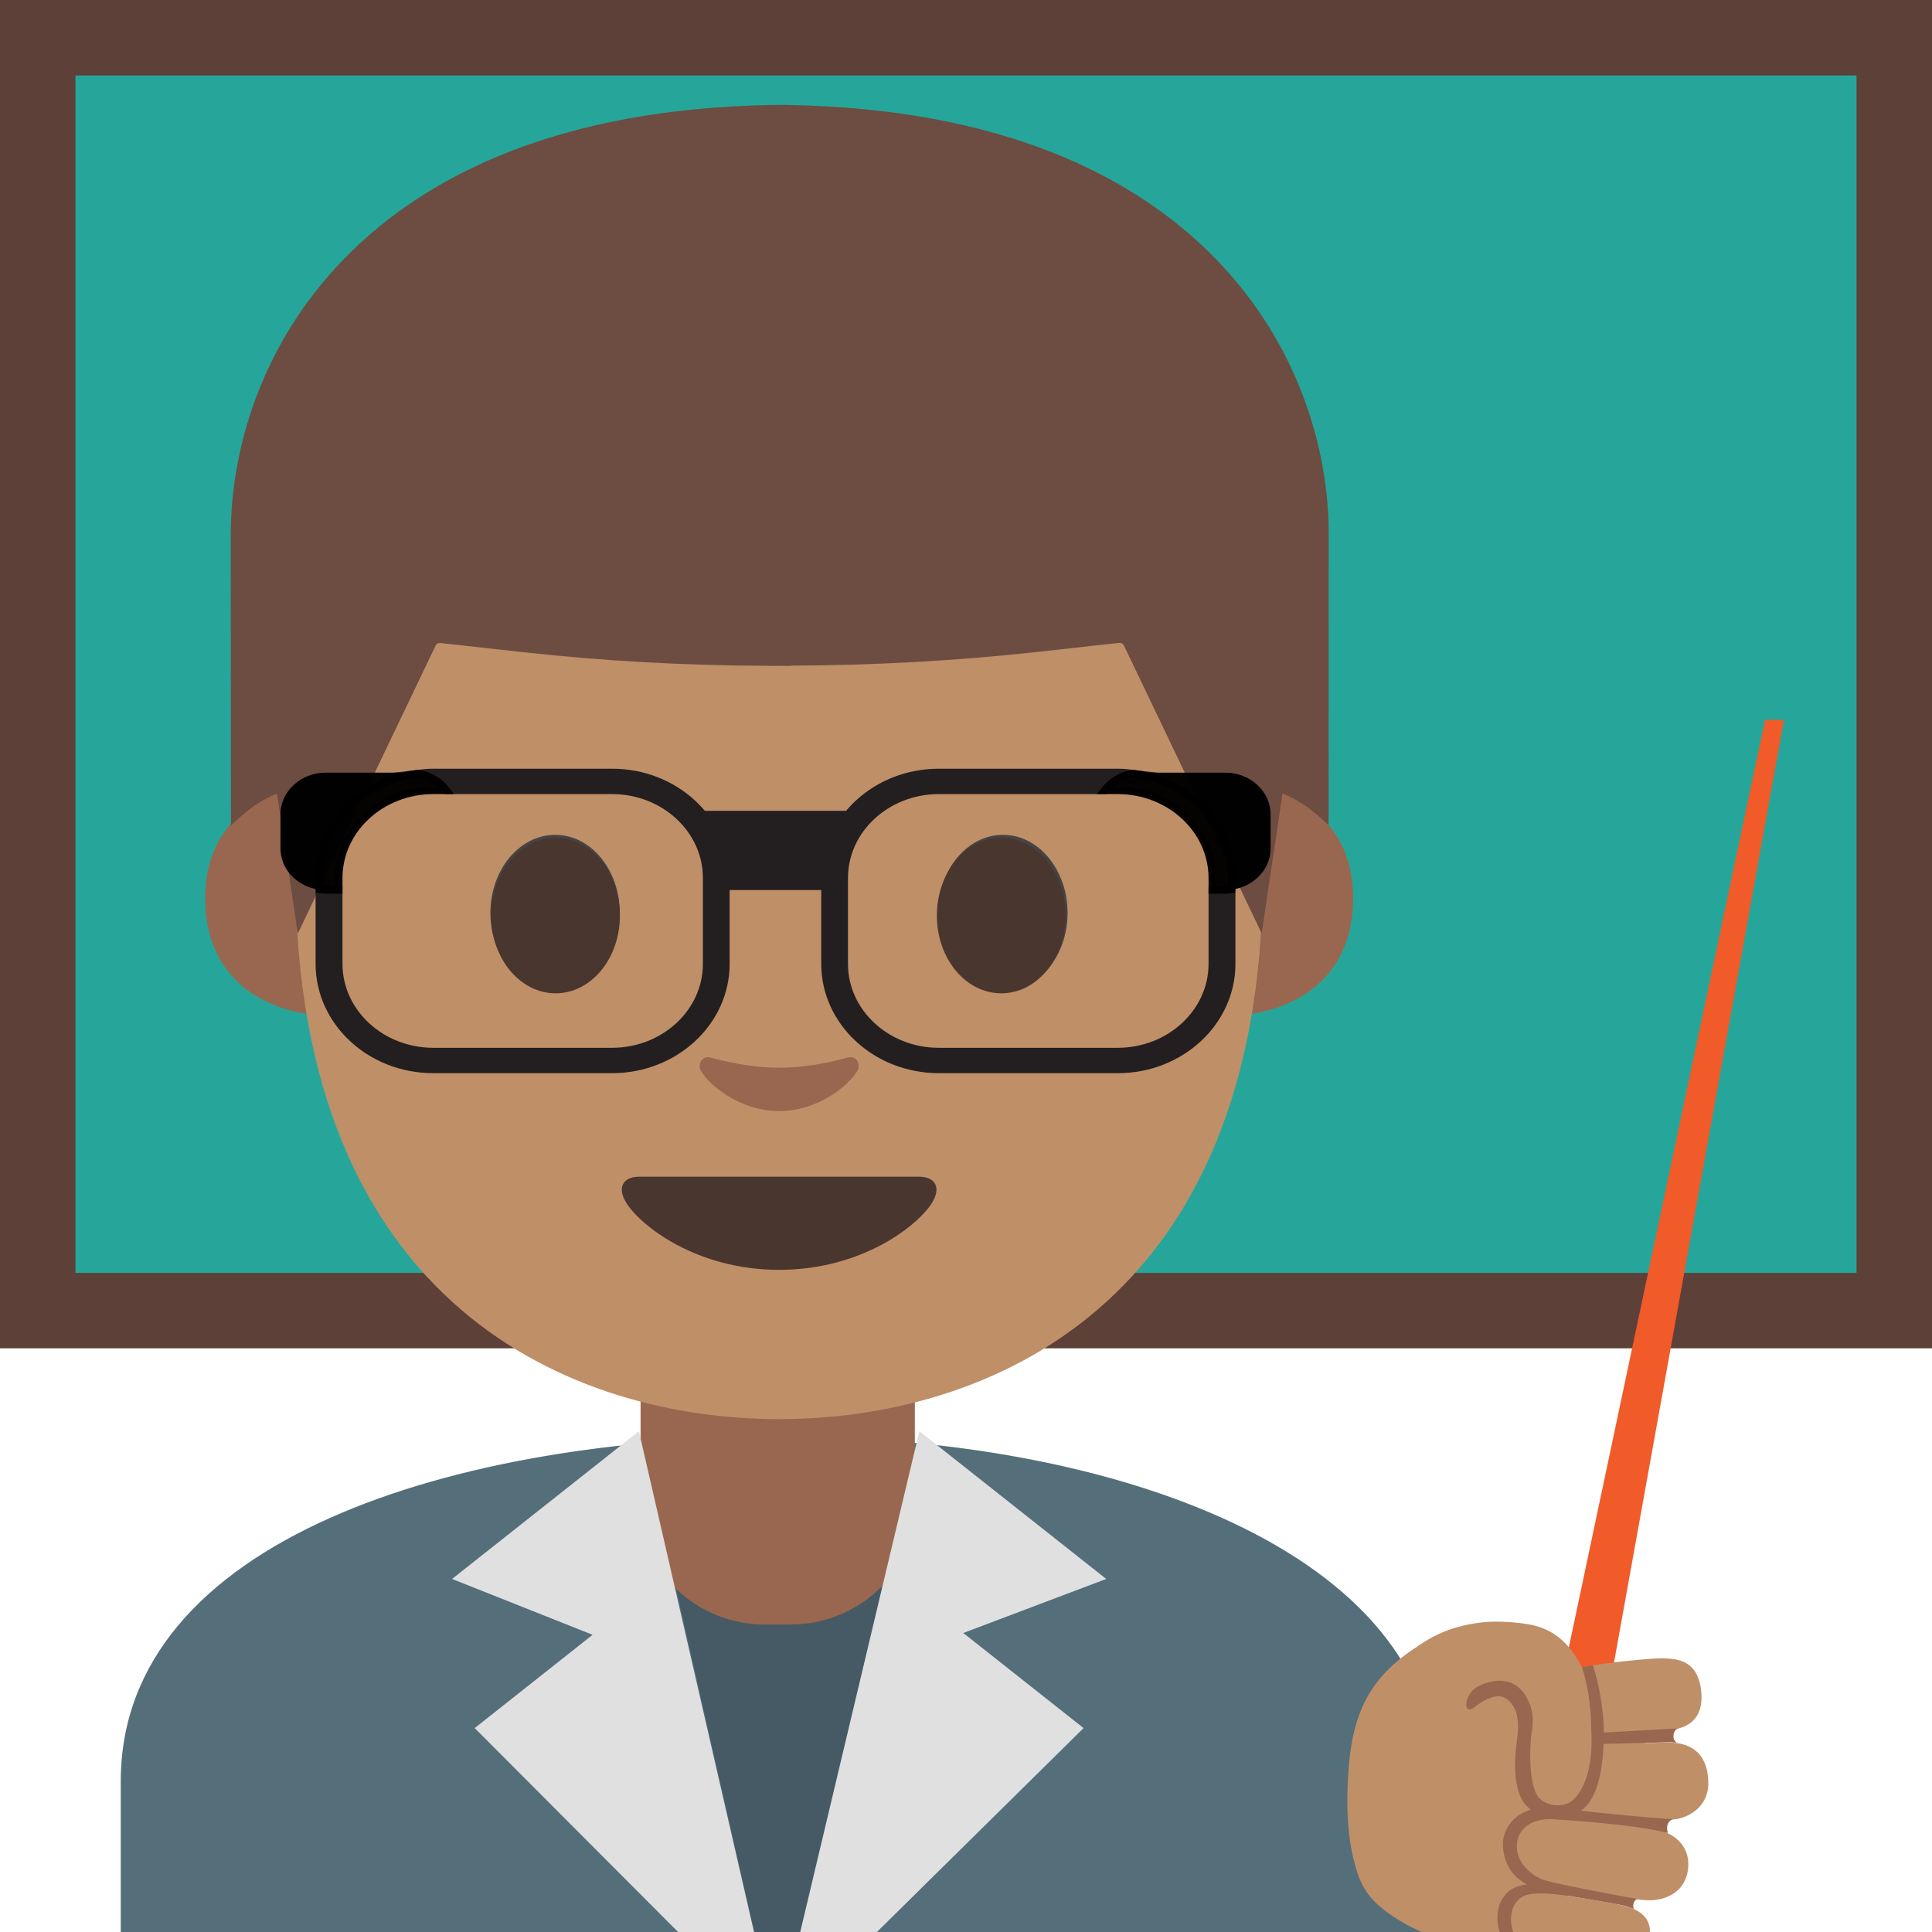 <?xml version="1.0" encoding="UTF-8" standalone="no"?>
<!-- Generator: Adobe Illustrator 19.2.1, SVG Export Plug-In . SVG Version: 6.00 Build 0)  -->

<svg
   xmlns:dc="http://purl.org/dc/elements/1.1/"
   xmlns:cc="http://creativecommons.org/ns#"
   xmlns:rdf="http://www.w3.org/1999/02/22-rdf-syntax-ns#"
   xmlns:svg="http://www.w3.org/2000/svg"
   xmlns="http://www.w3.org/2000/svg"
   xmlns:sodipodi="http://sodipodi.sourceforge.net/DTD/sodipodi-0.dtd"
   xmlns:inkscape="http://www.inkscape.org/namespaces/inkscape"
   version="1.1"
   x="0px"
   y="0px"
   viewBox="0 0 128 128"
   style="enable-background:new 0 0 128 128;"
   xml:space="preserve"
   id="svg2"
   inkscape:version="0.91 r13725"
   sodipodi:docname="1f468-1f3fd-200d-1f3eb.svg"><defs
     id="defs74" /><sodipodi:namedview
     pagecolor="#ffffff"
     bordercolor="#666666"
     borderopacity="1"
     objecttolerance="10"
     gridtolerance="10"
     guidetolerance="10"
     inkscape:pageopacity="0"
     inkscape:pageshadow="2"
     inkscape:window-width="1018"
     inkscape:window-height="716"
     id="namedview72"
     showgrid="false"
     inkscape:zoom="5.2149125"
     inkscape:cx="47.725294"
     inkscape:cy="64"
     inkscape:window-x="0"
     inkscape:window-y="0"
     inkscape:window-maximized="0"
     inkscape:current-layer="svg2" /><g
     id="Layer_5"><g
       id="g5"><g
         id="g7"><rect
           x="2.5"
           y="2.5"
           style="fill:#26A69A;"
           width="123"
           height="84.33"
           id="rect9" /><path
           style="fill:#5D4037;"
           d="M123,5v79.33H5V5H123 M128,0H0v89.33h128V0L128,0z"
           id="path11" /></g></g></g><g
     id="Layer_4"><path
       id="XMLID_17_"
       style="fill:#546E7A;"
       d="M8,118.03V128h87.14v-9.97c0-15.17-21.39-22.87-43.24-22.84   C30.19,95.21,8,101.96,8,118.03z" /><polygon
       style="fill:#455A64;"
       points="44.79,105.21 58.44,105.21 51.46,134.55  "
       id="polygon15" /><path
       id="XMLID_16_"
       style="fill:#99674F;"
       d="M51.52,90.18h-9.08v9.59c0,4.34,3.7,7.86,8.26,7.86h1.65c4.56,0,8.26-3.52,8.26-7.86   v-9.59H51.52z" /><g
       id="g18"><path
         id="XMLID_15_"
         style="fill:#99674F;"
         d="M83.76,52.14c0,0,5.89,1.02,5.89,7.37c0,5.6-4.3,7.81-8.6,7.81V52.14H83.76z" /><path
         id="XMLID_14_"
         style="fill:#99674F;"
         d="M19.48,52.14c0,0-5.89,1.02-5.89,7.37c0,5.6,4.3,7.81,8.6,7.81V52.14H19.48z" /><path
         id="XMLID_13_"
         style="fill:#BF8F68;"
         d="M51.62,10.57c-25.4,0-32.04,19.69-32.04,47.35c0,28.68,18.43,36.1,32.04,36.1    c13.41,0,32.04-7.2,32.04-36.1C83.66,30.26,77.01,10.57,51.62,10.57z" /><path
         id="XMLID_12_"
         style="fill:#444444;"
         d="M41.06,60.49c0,2.86-1.91,5.17-4.28,5.17c-2.36,0-4.29-2.32-4.29-5.17    c0-2.86,1.92-5.18,4.29-5.18C39.15,55.31,41.06,57.62,41.06,60.49" /><path
         id="XMLID_11_"
         style="fill:#444444;"
         d="M62.16,60.49c0,2.86,1.91,5.17,4.29,5.17c2.36,0,4.28-2.32,4.28-5.17    c0-2.86-1.92-5.18-4.28-5.18C64.08,55.31,62.16,57.62,62.16,60.49" /><path
         id="XMLID_10_"
         style="fill:#49362E;"
         d="M60.89,77.96c-1.3,0-9.27,0-9.27,0s-7.98,0-9.27,0c-1.06,0-1.52,0.71-0.82,1.79    c0.98,1.5,4.64,4.38,10.09,4.38s9.11-2.88,10.09-4.38C62.41,78.67,61.95,77.96,60.89,77.96z" /><path
         id="XMLID_9_"
         style="fill:#99674F;"
         d="M56.1,70.08c-1.58,0.45-3.22,0.66-4.48,0.66c-1.26,0-2.9-0.22-4.48-0.66    c-0.67-0.19-0.94,0.45-0.7,0.87c0.5,0.88,2.52,2.66,5.18,2.66c2.66,0,4.68-1.78,5.18-2.66C57.04,70.52,56.77,69.88,56.1,70.08z" /><path
         id="XMLID_7_"
         style="fill:#6D4C41;"
         d="M52.38,6.96c0,0-0.5-0.02-0.71-0.01c-0.21,0-0.71,0.01-0.71,0.01    C23.55,7.49,15.29,23.98,15.29,35.41c0,11.11,0.01,19.28,0.01,19.28s0.44-0.45,1.24-1.08c0.86-0.67,1.81-1.04,1.81-1.04l1.38,9.28    l9.13-19.08c0.06-0.12,0.18-0.19,0.31-0.17l5.41,0.6c5.44,0.6,10.91,0.9,16.37,0.91v0.01c0.24,0,0.47-0.01,0.71-0.01    c0.24,0,0.47,0.01,0.71,0.01V44.1c5.46-0.02,10.93-0.31,16.37-0.91l5.41-0.6c0.13-0.01,0.25,0.06,0.31,0.17l9.13,19.08l1.38-9.28    c0,0,0.95,0.38,1.81,1.04c0.81,0.63,1.24,1.08,1.24,1.08s0.01-8.16,0.01-19.28C88.05,23.98,79.79,7.49,52.38,6.96z" /></g><g
       id="XMLID_1_"><path
         id="XMLID_6_"
         style="fill:#49362E;"
         d="M41.07,60.66c0,2.84-1.9,5.15-4.26,5.15c-2.35,0-4.27-2.3-4.27-5.15    c0-2.85,1.91-5.15,4.27-5.15C39.17,55.51,41.07,57.81,41.07,60.66" /><path
         id="XMLID_2_"
         style="fill:#49362E;"
         d="M62.07,60.66c0,2.84,1.9,5.15,4.27,5.15c2.35,0,4.26-2.3,4.26-5.15    c0-2.85-1.91-5.15-4.26-5.15C63.97,55.51,62.07,57.81,62.07,60.66" /></g><g
       id="g31"><polygon
         style="fill:#E0E0E0;"
         points="31.45,114.49 39.26,108.31 29.95,104.61 42.33,94.82 51.46,134.55   "
         id="polygon33" /></g><g
       id="g35"><polygon
         style="fill:#E0E0E0;"
         points="63.82,108.19 71.79,114.49 51.46,134.55 60.91,94.82 73.29,104.61   "
         id="polygon37" /></g></g><g
     id="Layer_2"><g
       id="g40"><g
         id="g42"><path
           style="fill:none;"
           d="M30.14,56.21c0,1.52-1.34,2.77-2.99,2.77h-4.71v4.89c0,3.2,2.81,5.8,6.26,5.8h11.85     c3.45,0,6.26-2.6,6.26-5.8v-5.69c0-3.2-2.81-5.8-6.26-5.8H29.59c0.34,0.45,0.55,0.99,0.55,1.58V56.21z"
           id="path44" /><path
           style="fill:#231F20;stroke:#231F20;stroke-width:0.481;stroke-miterlimit:10;"
           d="M40.56,51.17H28.71     c-0.34,0-0.68,0.03-1.01,0.07c0.78,0.13,1.45,0.55,1.89,1.13h10.96c3.45,0,6.26,2.6,6.26,5.8v5.69c0,3.2-2.81,5.8-6.26,5.8H28.71     c-3.45,0-6.26-2.6-6.26-5.8v-4.89h-0.88c-0.14,0-0.28-0.02-0.42-0.04v4.93c0,3.86,3.39,7,7.55,7h11.85c4.16,0,7.55-3.14,7.55-7     v-5.69C48.11,54.31,44.72,51.17,40.56,51.17z"
           id="path46" /><path
           d="M27.7,51.24c-0.18-0.03-0.36-0.05-0.54-0.05h-5.59c-1.64,0-2.99,1.24-2.99,2.77v2.25c0,1.39,1.12,2.54,2.57,2.73v-0.76     C21.15,54.63,24.01,51.7,27.7,51.24z"
           id="path48"
           style="fill:#010101;fill-opacity:0.98" /><path
           style="stroke:#010101;stroke-width:0.481;stroke-miterlimit:10;stroke-opacity:0.98;fill:#010101;fill-opacity:0.98"
           d="M22.45,58.97v-0.8c0-3.2,2.81-5.8,6.26-5.8h0.89     c-0.44-0.58-1.11-1-1.89-1.13c-3.69,0.46-6.55,3.39-6.55,6.93v0.76c0.14,0.02,0.27,0.04,0.42,0.04H22.45z"
           id="path50" /></g><g
         id="g52"><path
           style="fill:none;"
           d="M72.61,56.21c0,1.52,1.34,2.77,2.99,2.77h4.71v4.89c0,3.2-2.81,5.8-6.26,5.8H62.2     c-3.45,0-6.26-2.6-6.26-5.8v-5.69c0-3.2,2.81-5.8,6.26-5.8h10.96c-0.34,0.45-0.55,0.99-0.55,1.58V56.21z"
           id="path54" /><path
           style="fill:#231F20;stroke:#231F20;stroke-width:0.481;stroke-miterlimit:10;"
           d="M62.2,51.17h11.85     c0.34,0,0.68,0.03,1.01,0.07c-0.78,0.13-1.45,0.55-1.89,1.13H62.2c-3.45,0-6.26,2.6-6.26,5.8v5.69c0,3.2,2.81,5.8,6.26,5.8h11.85     c3.45,0,6.26-2.6,6.26-5.8v-4.89h0.88c0.14,0,0.28-0.02,0.42-0.04v4.93c0,3.86-3.39,7-7.55,7H62.2c-4.16,0-7.55-3.14-7.55-7     v-5.69C54.65,54.31,58.03,51.17,62.2,51.17z"
           id="path56" /><path
           d="M75.06,51.24c0.18-0.03,0.36-0.05,0.54-0.05h5.59c1.64,0,2.99,1.24,2.99,2.77v2.25c0,1.39-1.12,2.54-2.57,2.73v-0.76     C81.6,54.63,78.75,51.7,75.06,51.24z"
           id="path58"
           style="fill:#010101;fill-opacity:0.98" /><path
           style="stroke:#010101;stroke-width:0.481;stroke-miterlimit:10;fill:#010101;fill-opacity:0.98;stroke-opacity:0.98"
           d="M80.31,58.97v-0.8c0-3.2-2.81-5.8-6.26-5.8h-0.89     c0.44-0.58,1.11-1,1.89-1.13c3.69,0.46,6.55,3.39,6.55,6.93v0.76c-0.14,0.02-0.27,0.04-0.42,0.04H80.31z"
           id="path60" /></g><polygon
         style="fill:#231F20;"
         points="55.37,58.97 47.21,58.97 46.11,53.72 56.57,53.72   "
         id="polygon62" /></g><polygon
       style="fill:#F15A29;"
       points="105.85,116.15 102.59,115.52 116.94,47.69 118.19,47.69  "
       id="polygon64" /><g
       id="g66"><path
         style="fill:#BF8F68;"
         d="M101.67,107.7c1.5,0.37,2.46,1.43,3.13,2.75c1.67-0.3,4.55-0.6,5.39-0.58    c0.99,0.03,2.3,0.14,2.52,2.17c0.14,1.32-0.36,2.41-2.05,2.57c-0.63,0.06-1.28,0.1-1.92,0.13l0.23,0.74    c0.59-0.01,1.12-0.03,1.53-0.03c1.71-0.02,2.68,0.89,2.68,2.7c0,1.59-1.37,2.34-2.37,2.4c-0.53,0.03-2.01-0.05-3.47-0.19    l-0.15,0.31l-0.06,0.09c0.92,0.14,1.8,0.29,2.42,0.4c1.67,0.3,2.47,1.41,2.28,2.73c-0.23,1.6-1.66,2.04-2.65,2.01    c-0.74-0.02-3.34-0.43-5.08-0.8l-0.34,0.49c0.12,0.02,0.25,0.04,0.39,0.06c0.02,0,0.04,0.01,0.07,0.01    c0.12,0.02,0.23,0.04,0.35,0.06c0.03,0,0.05,0.01,0.08,0.01c0.14,0.02,0.28,0.05,0.42,0.07c0.01,0,0.01,0,0.02,0    c0.15,0.02,0.3,0.05,0.45,0.08c0.03,0,0.06,0.01,0.08,0.01c0.12,0.02,0.23,0.04,0.35,0.06c0.05,0.01,0.09,0.02,0.14,0.02    c0.1,0.02,0.2,0.04,0.29,0.05c0.05,0.01,0.1,0.02,0.15,0.03c0.1,0.02,0.19,0.04,0.28,0.05c0.05,0.01,0.09,0.02,0.14,0.03    c0.13,0.03,0.27,0.05,0.39,0.08c1.53,0.32,2.11,1.01,1.92,2.22c-0.26,1.7-1.97,2.08-2.88,1.99c-0.91-0.08-3.97-0.71-4.97-1.15    c-0.06-0.03-0.12-0.06-0.18-0.09l-0.35,0.5c-4.5-0.3-7.73-2.18-7.73-2.18c-2.64-1.48-3.08-2.62-3.52-4.43    c-0.5-2.06-0.38-4.5-0.36-4.88c0.16-4.1,1.07-6.75,4.38-8.95c0.8-0.53,1.97-1.46,4.56-1.76    C99.24,107.38,100.67,107.46,101.67,107.7z"
         id="path68" /><path
         style="fill:#99674F;"
         d="M105.42,114.51c0,0,0.04-2.06-0.61-4.06l0.72-0.13c0,0,0.51,1.42,0.69,3.52    c0.03,0.34,0.04,0.65,0.04,0.95l0.64-0.04l4.29-0.24c0,0-0.32,0.06-0.32,0.54c0,0.2,0.12,0.33,0.21,0.41    c-0.18-0.02-0.38-0.04-0.58-0.03l-4.26,0.11c-0.01,0.12-0.01,0.24-0.02,0.37c-0.1,1.74-0.51,3.41-1.48,4.05    c3.22,0.38,6.08,0.57,6.08,0.57c-0.56,0.23-0.32,0.91-0.32,0.91c-2.17-0.59-7.43-0.9-7.43-0.9c-2.22-0.19-2.52,1.31-2.52,1.31    c-0.41,1.81,1.56,2.64,1.56,2.64c0.26,0.15,2.61,0.62,4.29,0.94l1.68,0.31l0,0h0l0.47,0.09c-0.05-0.01-0.25-0.02-0.33,0.31    c-0.04,0.16,0,0.27,0.03,0.34c-0.25-0.11-0.55-0.21-0.9-0.28c-0.79-0.16-3.18-0.55-3.36-0.58l-0.6-0.08    c-1.98-0.26-2.46,0.09-2.46,0.09c-1.1,0.58-0.78,1.98-0.78,1.98c0.24,1.35,1.73,1.77,1.73,1.77c0.57,0.17,3.59,0.9,3.59,0.9    l-4.57-0.6c-0.32-0.1-0.44-0.25-0.62-0.39c-1.61-1.32-0.93-3.11-0.93-3.11c0.25-0.69,0.77-1,0.77-1c0.31-0.19,0.67-0.29,1.04-0.33    c-1.87-0.99-1.57-2.99-1.57-2.99c0.24-1.23,1.13-1.75,1.83-1.97c-0.06-0.05-0.13-0.1-0.19-0.16c0,0-1.2-0.79-0.76-4.18    c0.15-1.14,0.13-1.3,0.01-2.02c0,0-0.43-1.54-1.71-1.05c0,0-0.43,0.11-1.1,0.64c0,0-0.54,0.42-0.53-0.24    c0-0.2,0.14-0.56,0.41-0.87c0,0,0.28-0.33,0.97-0.52c0,0,1.79-0.71,2.68,1.08c0.47,0.94,0.38,1.56,0.23,2.52c0,0-0.28,3.03,0.51,4    c0,0,0.78,0.89,2.03,0.34C103.98,119.45,105.68,118.52,105.42,114.51z"
         id="path70" /></g></g></svg>
